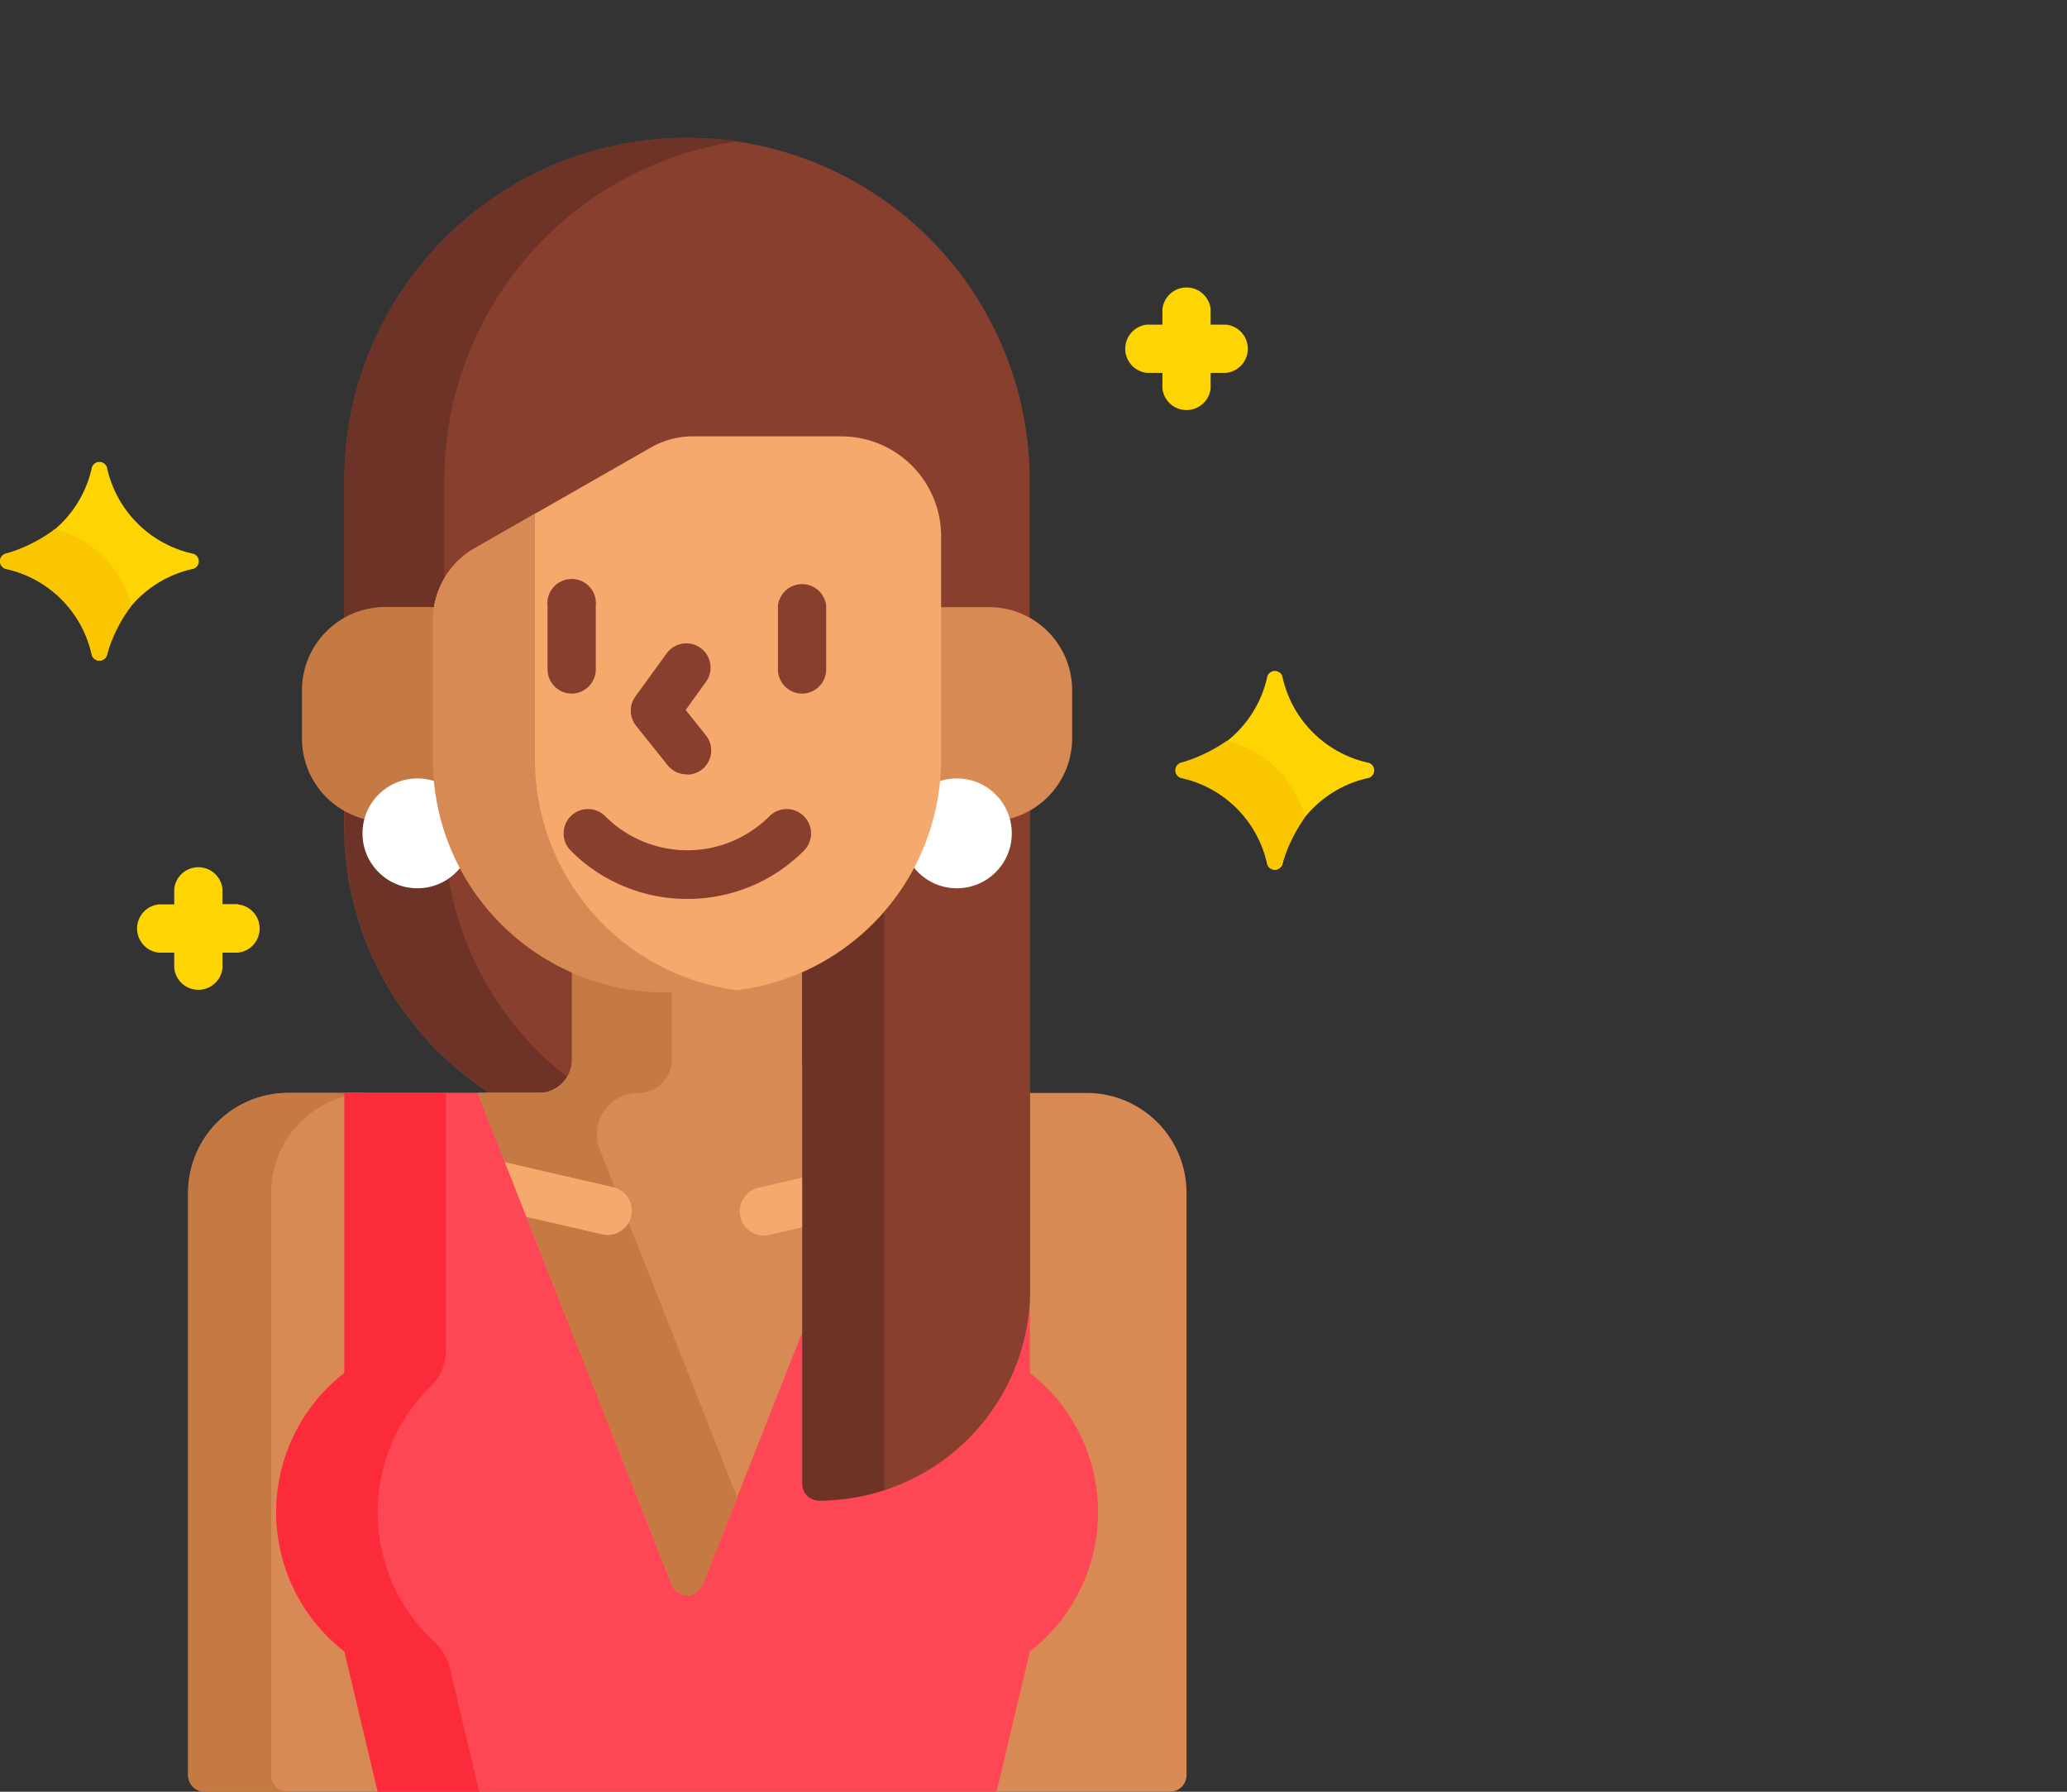 <svg xmlns="http://www.w3.org/2000/svg" width="30" height="26" viewBox="0 0 30 26">
  <rect x="0" y="0" width="30" height="26" fill="#333333" stroke="none"/>
  <g id="Group_63067" data-name="Group 63067" transform="translate(-437 -197)">
    <g id="actress" transform="translate(393.755 199)">
      <g id="Group_62991" data-name="Group 62991" transform="translate(43.245 0)">
        <g id="Group_62971" data-name="Group 62971" transform="translate(4.999 9.712)">
          <path id="Conture_16570" data-name="Conture 16570" d="M152.712,211.38a.53.53,0,0,0,.529-.53v-1.3a3.339,3.339,0,0,1-1.9-2.171l-.01-.034h-.853a1.153,1.153,0,0,1-.592-.163v.267a4.625,4.625,0,0,0,2.179,3.928Z" transform="translate(-149.892 -207.185)" fill="#883f2e"/>
        </g>
        <g id="Group_62972" data-name="Group 62972" transform="translate(4.999 9.766)">
          <path id="Conture_16571" data-name="Conture 16571" d="M151.341,208.642c-.015-.046-.028-.092-.041-.138h-.817a1.2,1.2,0,0,1-.592-.155v.213A4.624,4.624,0,0,0,152,212.443h.714a.482.482,0,0,0,.411-.231A4.62,4.62,0,0,1,151.341,208.642Z" transform="translate(-149.891 -208.349)" fill="#6d3326"/>
        </g>
        <g id="Group_62980" data-name="Group 62980" transform="translate(2.729)">
          <g id="Group_62973" data-name="Group 62973" transform="translate(0 13.86)">
            <path id="Conture_16572" data-name="Conture 16572" d="M115.718,305.817h-14a.241.241,0,0,1-.241-.241v-8.45a1.449,1.449,0,0,1,1.449-1.449h11.59a1.449,1.449,0,0,1,1.449,1.449v8.45A.241.241,0,0,1,115.718,305.817Z" transform="translate(-101.473 -295.677)" fill="#d88a55"/>
          </g>
          <g id="Group_62974" data-name="Group 62974" transform="translate(0 13.86)">
            <path id="Conture_16573" data-name="Conture 16573" d="M102.679,305.576v-8.45a1.449,1.449,0,0,1,1.449-1.449h-1.207a1.449,1.449,0,0,0-1.449,1.449v8.45a.241.241,0,0,0,.241.241h1.207A.241.241,0,0,1,102.679,305.576Z" transform="translate(-101.472 -295.677)" fill="#c57a44"/>
          </g>
          <g id="Group_62975" data-name="Group 62975" transform="translate(1.28 13.86)">
            <path id="Conture_16574" data-name="Conture 16574" d="M140.7,301.76a2.554,2.554,0,0,0-.99-2.021v-4.063h-9.948v4.063a2.558,2.558,0,0,0,0,4.042l.483,2.035h8.982l.483-2.035A2.554,2.554,0,0,0,140.7,301.76Z" transform="translate(-128.772 -295.676)" fill="#fd4755"/>
          </g>
          <g id="Group_62976" data-name="Group 62976" transform="translate(1.28 13.86)">
            <path id="Conture_16575" data-name="Conture 16575" d="M130.244,301.761a2.55,2.55,0,0,1,.775-1.833.729.729,0,0,0,.215-.524v-3.727h-1.473v4.063a2.558,2.558,0,0,0,0,4.042l.483,2.035h1.473l-.428-1.8a.709.709,0,0,0-.209-.361A2.551,2.551,0,0,1,130.244,301.761Z" transform="translate(-128.771 -295.677)" fill="#fb2b3a"/>
          </g>
          <path id="Conture_16576" data-name="Conture 16576" d="M195.812,258.587V257.27a3.312,3.312,0,0,1-1.363.293h-.615a3.313,3.313,0,0,1-1.363-.293v1.317a.483.483,0,0,1-.483.483H191.1l2.818,7.133a.241.241,0,0,0,.449,0l2.818-7.133H196.3A.483.483,0,0,1,195.812,258.587Z" transform="translate(-186.898 -245.21)" fill="#d88a55"/>
          <g id="Group_62977" data-name="Group 62977" transform="translate(4.201 12.112)">
            <path id="Conture_16577" data-name="Conture 16577" d="M193.435,260.137a.483.483,0,0,0,.483-.483v-.978h-.085a3.367,3.367,0,0,1-1.364-.287v1.265a.483.483,0,0,1-.483.483H191.1l2.818,7.133a.241.241,0,0,0,.449,0l.5-1.265-1.992-5.042A.6.6,0,0,1,193.435,260.137Z" transform="translate(-191.098 -258.389)" fill="#c57a44"/>
          </g>
          <g id="Group_62978" data-name="Group 62978" transform="translate(4.598 14.865)"><path id="Conture_16578" data-name="Conture 16578" d="M201.158,317.483l-1.589-.366.313.793,1.118.258a.352.352,0,0,0,.158-.685Z" transform="translate(-199.569 -317.117)" fill="#f6a96c"/>
            <path id="Conture_16579" data-name="Conture 16579" d="M273.643,321.667l-.662.153a.352.352,0,1,0,.158.685l.5-.116Z" transform="translate(-269.28 -321.454)" fill="#f6a96c"/>
          </g>
          <g id="Group_62979" data-name="Group 62979" transform="translate(2.27)">
            <path id="Conture_16580" data-name="Conture 16580" d="M150.483,6.857h.75l.006-.039a1.155,1.155,0,0,1,.569-.822l2.56-1.463a1.162,1.162,0,0,1,.576-.153h2.16a1.4,1.4,0,0,1,1.4,1.4V6.857h.741a1.153,1.153,0,0,1,.592.163V4.974a4.974,4.974,0,0,0-9.948,0V7.019a1.153,1.153,0,0,1,.592-.163Z" transform="translate(-149.891 0)" fill="#883f2e"/>
            <path id="Conture_16581" data-name="Conture 16581" d="M150.483,6.81h.71a1.208,1.208,0,0,1,.147-.413V4.974a4.975,4.975,0,0,1,4.25-4.921,4.976,4.976,0,0,0-5.7,4.921V6.965A1.2,1.2,0,0,1,150.483,6.81Z" transform="translate(-149.891 0)" fill="#6d3326"/>
          </g>
        </g>
        <path id="Conture_16582" data-name="Conture 16582" d="M294.646,207.313l-.046.012.012.046a.749.749,0,0,1-1.3.67l-.045-.055-.033.063a3.332,3.332,0,0,1-1.585,1.488v7.472a.241.241,0,0,0,.241.241,3.062,3.062,0,0,0,3.062-3.062v-7A1.157,1.157,0,0,1,294.646,207.313Z" transform="translate(-280.001 -197.475)" fill="#883f2e"/>
        <path id="Conture_16583" data-name="Conture 16583" d="M292.833,239.667a3.388,3.388,0,0,1-1.189.878v7.421a.241.241,0,0,0,.241.241,3.057,3.057,0,0,0,.964-.156.24.24,0,0,1-.016-.086Z" transform="translate(-280 -228.433)" fill="#6d3326"/>
        <g id="Group_62990" data-name="Group 62990" transform="translate(0 4.702)">
          <g id="Group_62989" data-name="Group 62989">
            <g id="Group_62982" data-name="Group 62982" transform="translate(17.06 3.034)">
              <g id="Group_62981" data-name="Group 62981">
                <path id="Conture_16584" data-name="Conture 16584" d="M410.009,166.586a1.635,1.635,0,0,0-1.255,1.255.115.115,0,0,1-.218,0,1.635,1.635,0,0,0-1.255-1.255.115.115,0,0,1,0-.218,1.635,1.635,0,0,0,1.255-1.255.115.115,0,0,1,.218,0,1.635,1.635,0,0,0,1.255,1.255A.115.115,0,0,1,410.009,166.586Z" transform="translate(-407.202 -165.034)" fill="#fed402"/>
              </g>
            </g>
            <g id="Group_62984" data-name="Group 62984" transform="translate(17.06 4.048)">
              <g id="Group_62983" data-name="Group 62983">
                <path id="Conture_16585" data-name="Conture 16585" d="M407.949,186.67a2.327,2.327,0,0,1-.669.319.115.115,0,0,0,0,.218,1.635,1.635,0,0,1,1.255,1.255.115.115,0,0,0,.218,0,2.283,2.283,0,0,1,.331-.684A1.569,1.569,0,0,0,407.949,186.67Z" transform="translate(-407.202 -186.67)" fill="#fac600"/>
              </g>
            </g>
            <g id="Group_62986" data-name="Group 62986" transform="translate(0)">
              <g id="Group_62985" data-name="Group 62985">
                <path id="Conture_16586" data-name="Conture 16586" d="M46.053,101.867a1.635,1.635,0,0,0-1.255,1.255.115.115,0,0,1-.218,0,1.635,1.635,0,0,0-1.255-1.255.115.115,0,0,1,0-.218,1.635,1.635,0,0,0,1.255-1.255.115.115,0,0,1,.218,0,1.635,1.635,0,0,0,1.255,1.255A.115.115,0,0,1,46.053,101.867Z" transform="translate(-43.246 -100.315)" fill="#fed402"/>
              </g>
            </g>
            <g id="Group_62988" data-name="Group 62988" transform="translate(0 0.975)">
              <g id="Group_62987" data-name="Group 62987">
                <path id="Conture_16587" data-name="Conture 16587" d="M44.042,121.12a2.191,2.191,0,0,1-.719.358.115.115,0,0,0,0,.218,1.635,1.635,0,0,1,1.255,1.255.115.115,0,0,0,.218,0,2.189,2.189,0,0,1,.358-.719A1.563,1.563,0,0,0,44.042,121.12Z" transform="translate(-43.245 -121.12)" fill="#fac600"/>
              </g>
            </g>
          </g>
        </g>
      </g><path id="Conture_16588" data-name="Conture 16588" d="M392.308,46.13h-.225v-.225a.352.352,0,0,0-.7,0v.225h-.225a.352.352,0,0,0,0,.7h.225v.225a.352.352,0,0,0,.7,0v-.225h.225a.352.352,0,0,0,0-.7Z" transform="translate(-331.267 -43.419)" fill="#fed402"/>
      <path id="Conture_16589" data-name="Conture 16589" d="M86.344,225.521h-.225V225.3a.352.352,0,0,0-.7,0v.225h-.225a.352.352,0,0,0,0,.7h.225v.225a.352.352,0,0,0,.7,0v-.225h.225a.352.352,0,0,0,0-.7Z" transform="translate(-39.645 -214.401)" fill="#fed402"/>
      <g id="Group_62992" data-name="Group 62992" transform="translate(56.733 6.81)">
        <path id="Conture_16590" data-name="Conture 16590" d="M331.869,145.276h-.741v2.209a3.324,3.324,0,0,1-.125.9h.866a1.207,1.207,0,0,0,1.207-1.207v-.7A1.207,1.207,0,0,0,331.869,145.276Z" transform="translate(-331.003 -145.276)" fill="#d88a55"/>
      </g>
      <g id="Group_62994" data-name="Group 62994" transform="translate(56.336 9.296)">
        <g id="Group_62993" data-name="Group 62993" transform="translate(0)">
          <circle id="Эллипс_59" data-name="Эллипс 59" cx="0.797" cy="0.797" r="0.797" fill="#fff"/>
        </g>
      </g>
      <g id="Group_62995" data-name="Group 62995" transform="translate(49.53 4.332)">
        <path id="Conture_16591" data-name="Conture 16591" d="M183.253,92.417h-2.16a1.208,1.208,0,0,0-.6.159l-2.56,1.463a1.207,1.207,0,0,0-.608,1.048V97.1a3.38,3.38,0,0,0,3.38,3.38h.615a3.38,3.38,0,0,0,3.38-3.38V93.866A1.449,1.449,0,0,0,183.253,92.417Z" transform="translate(-177.326 -92.417)" fill="#f6a96c"/>
      </g>
      <path id="Conture_16592" data-name="Conture 16592" d="M138.708,147.485v-2.017a1.152,1.152,0,0,1,.017-.193h-.758a1.207,1.207,0,0,0-1.207,1.207v.7a1.207,1.207,0,0,0,1.207,1.207h.866A3.322,3.322,0,0,1,138.708,147.485Z" transform="translate(-89.132 -138.466)" fill="#c57a44"/>
      <g id="Group_62996" data-name="Group 62996" transform="translate(48.506 9.296)">
        <circle id="Эллипс_60" data-name="Эллипс 60" cx="0.797" cy="0.797" r="0.797" transform="translate(0)" fill="#fff"/>
      </g>
      <g id="Group_62997" data-name="Group 62997" transform="translate(49.53 5.455)">
        <path id="Conture_16593" data-name="Conture 16593" d="M178.805,119.937v-3.49c0-.025,0-.05,0-.074l-.873.5a1.207,1.207,0,0,0-.608,1.048v2.017a3.38,3.38,0,0,0,3.38,3.38h.615a3.4,3.4,0,0,0,.432-.028A3.38,3.38,0,0,1,178.805,119.937Z" transform="translate(-177.326 -116.373)" fill="#d88a55"/>
      </g>
      <g id="Group_63001" data-name="Group 63001" transform="translate(51.195 6.44)">
        <g id="Group_63000" data-name="Group 63000">
          <g id="Group_62998" data-name="Group 62998">
            <path id="Conture_16594" data-name="Conture 16594" d="M213.2,139.016a.352.352,0,0,1-.352-.352v-.922a.352.352,0,1,1,.7,0v.922A.352.352,0,0,1,213.2,139.016Z" transform="translate(-212.851 -137.391)" fill="#883f2e"/>
          </g>
          <g id="Group_62999" data-name="Group 62999" transform="translate(3.342)">
            <path id="Conture_16595" data-name="Conture 16595" d="M284.5,139.016a.352.352,0,0,1-.352-.352v-.922a.352.352,0,0,1,.7,0v.922A.352.352,0,0,1,284.5,139.016Z" transform="translate(-284.149 -137.391)" fill="#883f2e"/>
          </g>
        </g>
      </g>
      <g id="Group_63002" data-name="Group 63002" transform="translate(51.426 9.743)">
        <path id="Conture_16596" data-name="Conture 16596" d="M219.56,209.145a2.374,2.374,0,0,1-1.689-.7.352.352,0,0,1,.5-.5,1.684,1.684,0,0,0,2.384,0,.352.352,0,0,1,.5.5A2.373,2.373,0,0,1,219.56,209.145Z" transform="translate(-217.768 -207.844)" fill="#883f2e"/>
      </g>
      <g id="Group_63003" data-name="Group 63003" transform="translate(52.405 7.323)"><path id="Conture_16597" data-name="Conture 16597" d="M239.48,158.128A.351.351,0,0,1,239.2,158l-.461-.576a.352.352,0,0,1-.01-.426l.461-.634a.352.352,0,0,1,.569.414l-.3.417.293.367a.351.351,0,0,1-.274.571Z" transform="translate(-238.667 -156.215)" fill="#883f2e"/>
      </g>
    </g>
  </g>
</svg>
